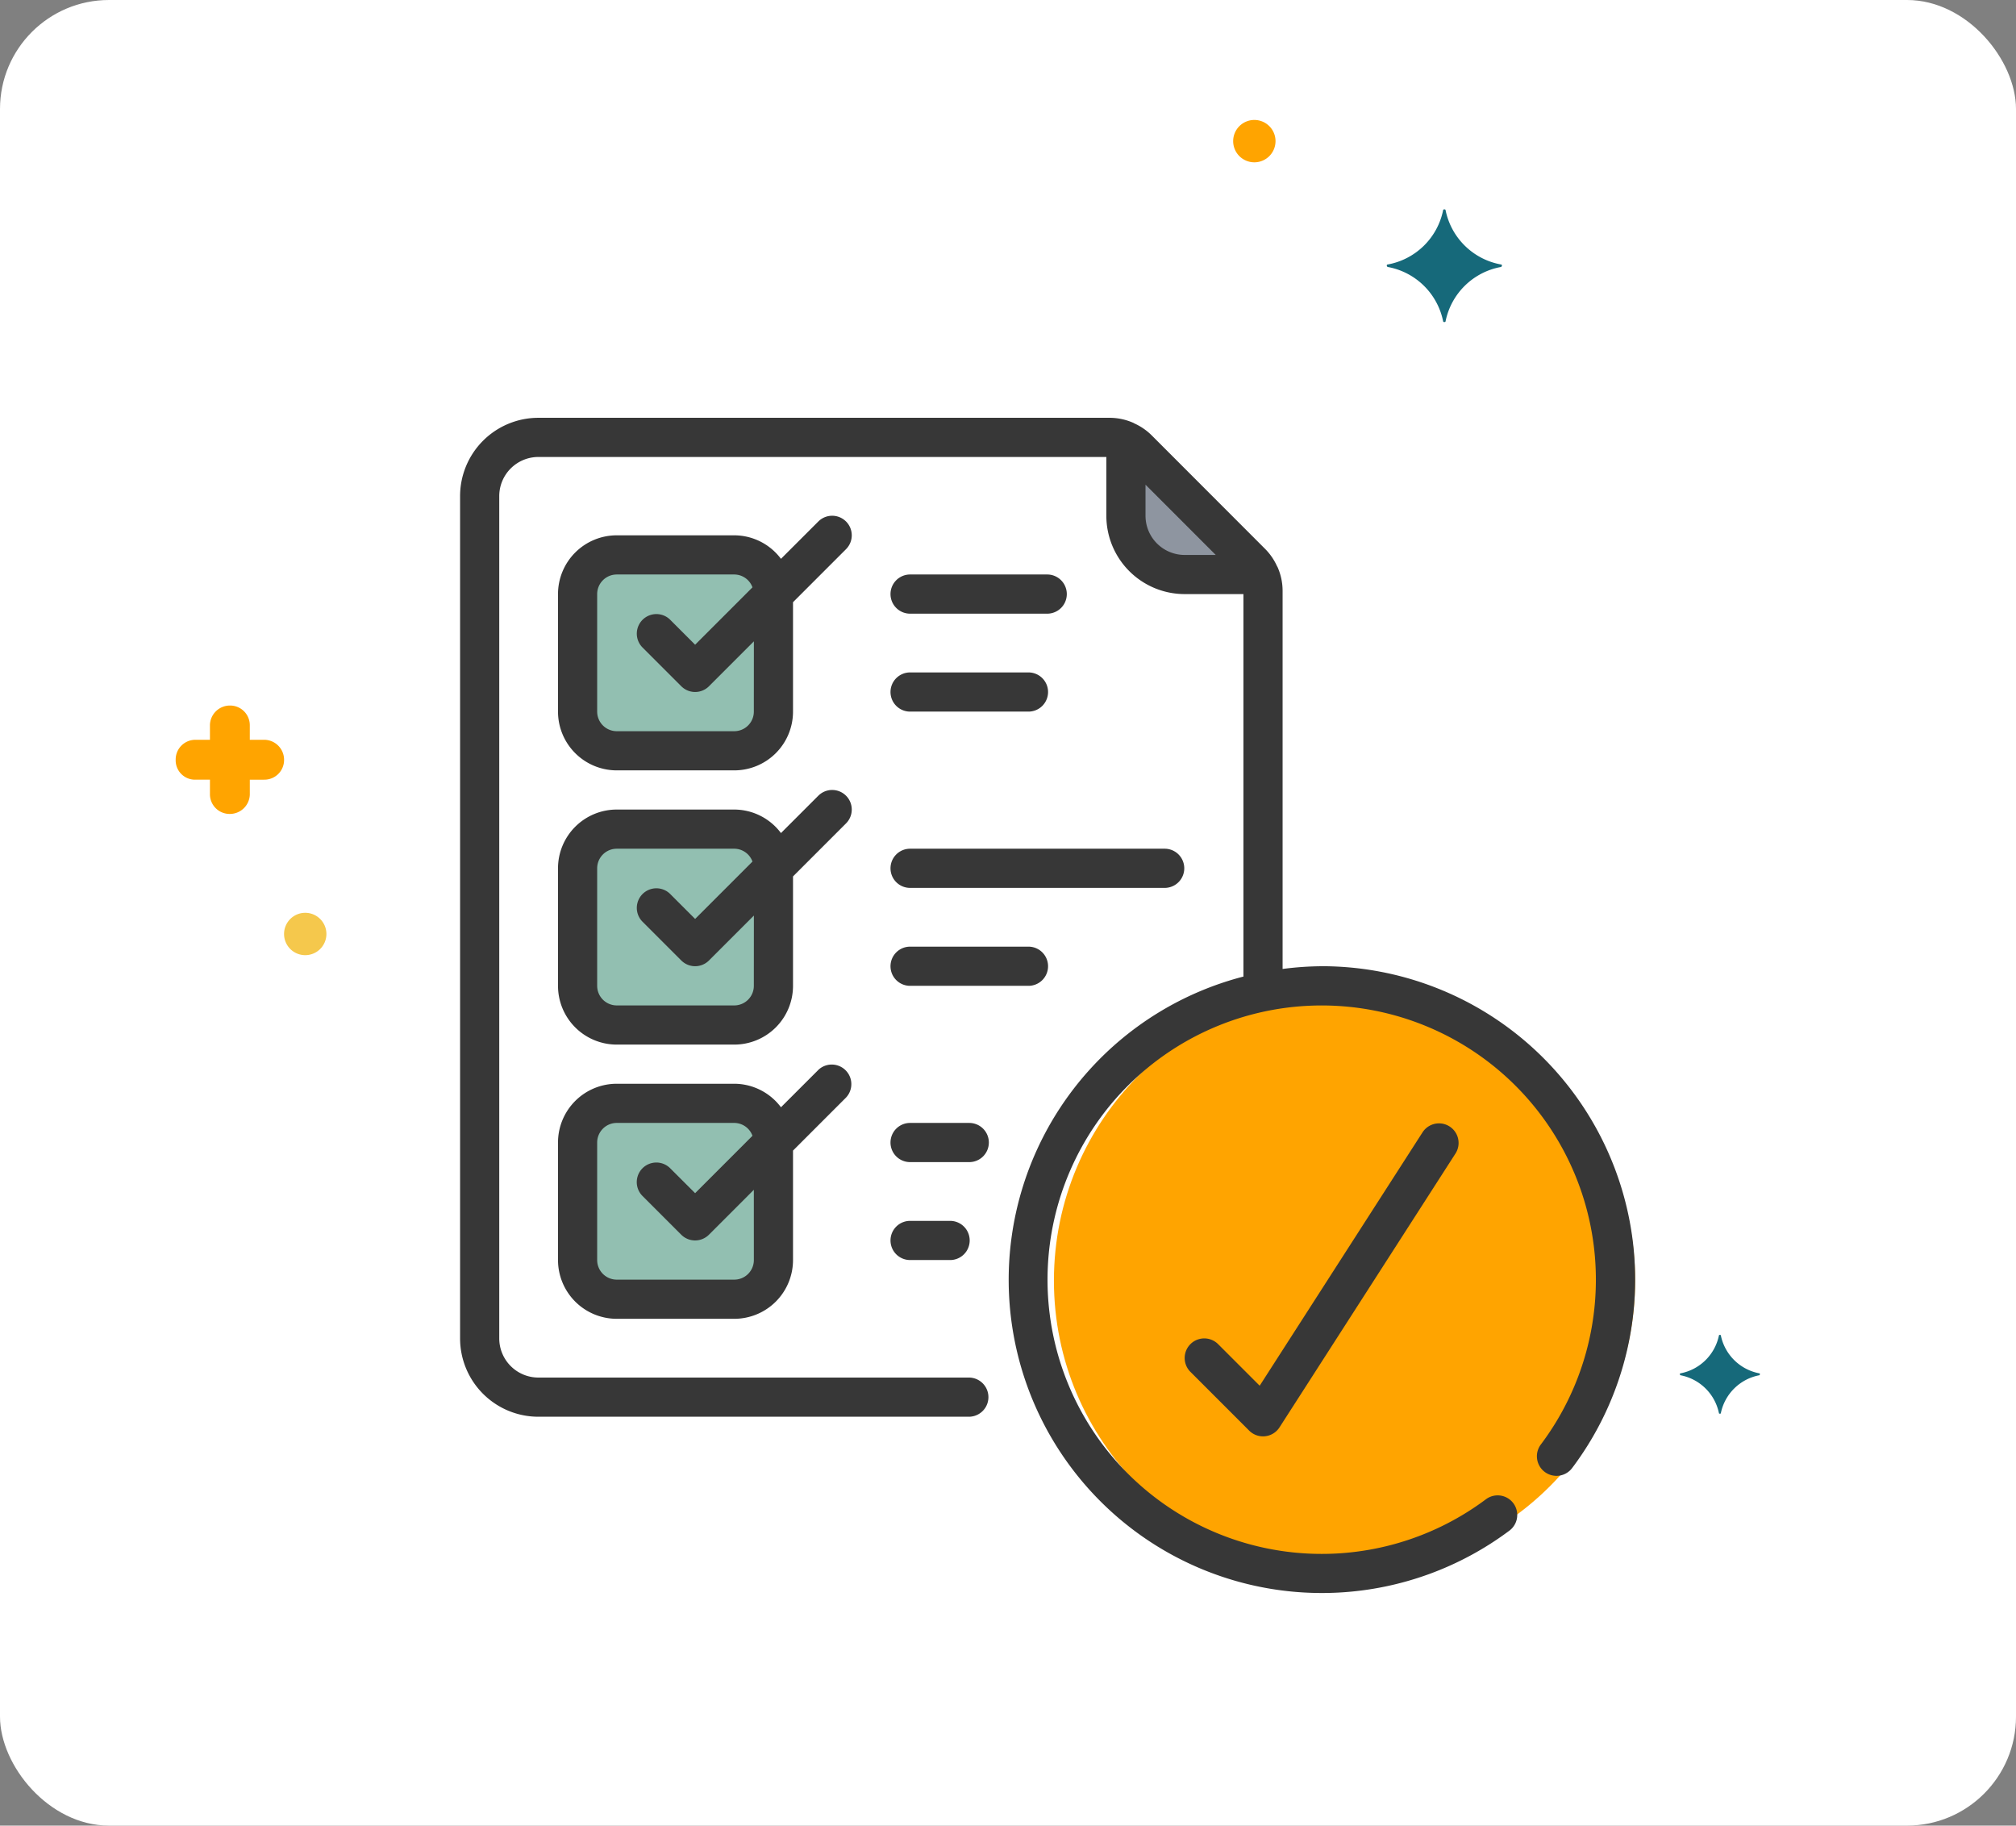 <svg xmlns="http://www.w3.org/2000/svg" width="222" height="201" viewBox="0 0 222 201">
  <rect x="0" y="0" width="222" height="201" fill="#808080" stroke="none"/>
  <g id="Grupo_147325" data-name="Grupo 147325" transform="translate(2494 4014)">
    <rect id="Rectángulo_45243" data-name="Rectángulo 45243" width="222" height="201" rx="12" transform="translate(-2494 -4014)" fill="#fff"/>
    <g id="Grupo_147188" data-name="Grupo 147188" transform="translate(-2309.014 -3867.028)">
      <g id="Grupo_147125" data-name="Grupo 147125">
        <path id="Trazado_198970" data-name="Trazado 198970" d="M220.568,199.26a5.347,5.347,0,0,1-4.252-4.184c0-.069-.206-.069-.206,0a5.347,5.347,0,0,1-4.252,4.184c-.069,0-.069.137,0,.206a5.347,5.347,0,0,1,4.252,4.184c0,.069.206.069.206,0a5.347,5.347,0,0,1,4.252-4.184C220.637,199.4,220.637,199.26,220.568,199.26Z" transform="translate(-211.806 -195.025)" fill="#16697a"/>
      </g>
    </g>
    <g id="Grupo_147189" data-name="Grupo 147189" transform="translate(-2464.657 -3936.32)">
      <g id="Grupo_147127" data-name="Grupo 147127" transform="translate(-10)">
        <path id="Trazado_198971" data-name="Trazado 198971" d="M19.188,97.772H17.541V96.195A2.167,2.167,0,0,0,15.347,94a2.2,2.2,0,0,0-2.195,2.126v1.646H11.574a2.167,2.167,0,0,0-2.195,2.195,2.125,2.125,0,0,0,2.195,2.195h1.578v1.578a2.167,2.167,0,0,0,2.195,2.195,2.2,2.2,0,0,0,2.195-2.126v-1.646h1.578a2.167,2.167,0,0,0,2.195-2.195A2.2,2.2,0,0,0,19.188,97.772Z" transform="translate(-9.376 -94)" fill="#ffa400"/>
      </g>
    </g>
    <g id="Grupo_147190" data-name="Grupo 147190" transform="translate(-2358.205 -4000.793)">
      <g id="Grupo_147129" data-name="Grupo 147129">
        <path id="Trazado_198972" data-name="Trazado 198972" d="M166.913,0a2.332,2.332,0,1,0,2.332,2.332A2.332,2.332,0,0,0,166.913,0Z" transform="translate(-164.581)" fill="#ffa400"/>
      </g>
    </g>
    <g id="Grupo_147191" data-name="Grupo 147191" transform="translate(-2462.72 -3913.5)">
      <g id="Grupo_147131" data-name="Grupo 147131">
        <path id="Trazado_198973" data-name="Trazado 198973" d="M23.913,131a2.332,2.332,0,1,0,2.332,2.332A2.332,2.332,0,0,0,23.913,131Z" transform="translate(-21.581 -131)" fill="#f5c84c"/>
      </g>
    </g>
    <g id="Grupo_147192" data-name="Grupo 147192" transform="translate(-2341.298 -3990.951)">
      <g id="Grupo_147133" data-name="Grupo 147133">
        <path id="Trazado_198974" data-name="Trazado 198974" d="M201.817,20.42a7.611,7.611,0,0,1-6.1-5.967c0-.137-.274-.137-.274,0a7.611,7.611,0,0,1-6.1,5.967c-.137,0-.137.206,0,.274a7.611,7.611,0,0,1,6.1,5.967c0,.137.274.137.274,0a7.611,7.611,0,0,1,6.1-5.967C201.954,20.626,201.954,20.42,201.817,20.42Z" transform="translate(-189.231 -14.35)" fill="#16697a"/>
      </g>
    </g>
    <g id="_011---Completed-Task-List" data-name="011---Completed-Task-List" transform="translate(-2443.336 -3968)">
      <path id="Path" d="M87.262,62.03V17.886a4.326,4.326,0,0,0-1.272-3.062L73.438,2.272A4.326,4.326,0,0,0,70.376,1H7.47A6.47,6.47,0,0,0,1,7.47V100.2a6.47,6.47,0,0,0,6.47,6.47H64.079Z" transform="translate(1.157 1.157)" fill="#fff"/>
      <rect id="Rectangle" width="21" height="22" rx="2" transform="translate(13 15)" fill="#92bfb1"/>
      <rect id="Rectangle-2" data-name="Rectangle" width="21" height="22" rx="2" transform="translate(13 45)" fill="#92bfb1"/>
      <rect id="Rectangle-3" data-name="Rectangle" width="21" height="22" rx="2" transform="translate(13 74.999)" fill="#92bfb1"/>
      <circle id="Oval" cx="32" cy="32" r="32" transform="translate(65.393 63)" fill="#ffa400"/>
      <path id="Path-2" data-name="Path" d="M48.708,15.888H40.47A6.47,6.47,0,0,1,34,9.418V1.18a4.35,4.35,0,0,1,1.272.884L47.823,14.615A4.35,4.35,0,0,1,48.708,15.888Z" transform="translate(39.323 1.365)" fill="#8e95a0"/>
      <g id="Grupo_147193" data-name="Grupo 147193" transform="translate(0 0)">
        <path id="Shape" d="M94.888,60.383a34.29,34.29,0,0,0-4.313.3V19.042a6.47,6.47,0,0,0-.548-2.588c-.022-.052-.054-.095-.078-.142a6.493,6.493,0,0,0-1.279-1.857L76.126,1.9A6.494,6.494,0,0,0,74.263.625C74.215.6,74.172.569,74.12.548A6.47,6.47,0,0,0,71.533,0H8.626A8.626,8.626,0,0,0,0,8.626v92.731a8.626,8.626,0,0,0,8.626,8.626H56.07a2.157,2.157,0,0,0,0-4.313H8.626a4.313,4.313,0,0,1-4.313-4.313V8.626A4.313,4.313,0,0,1,8.626,4.313h62.54v6.47a8.626,8.626,0,0,0,8.626,8.626h6.47V61.52a34.485,34.485,0,1,0,29.329,60.972,2.157,2.157,0,0,0-2.588-3.45A30.192,30.192,0,1,1,119.041,113a2.157,2.157,0,1,0,3.45,2.588,34.5,34.5,0,0,0-27.6-55.208ZM79.792,15.1a4.313,4.313,0,0,1-4.313-4.313V7.362L83.212,15.1Z" transform="translate(0 0)" fill="#373737"/>
        <path id="Shape-2" data-name="Shape" d="M36.716,5.632a2.157,2.157,0,0,0-3.049,0L29.552,9.744a6.437,6.437,0,0,0-5.143-2.588H11.47A6.47,6.47,0,0,0,5,13.626V26.565a6.47,6.47,0,0,0,6.47,6.47H24.409a6.47,6.47,0,0,0,6.47-6.47V14.519l5.838-5.838a2.157,2.157,0,0,0,0-3.049ZM26.565,26.565a2.157,2.157,0,0,1-2.157,2.157H11.47a2.157,2.157,0,0,1-2.157-2.157V13.626a2.157,2.157,0,0,1,2.157-2.157H24.409a2.144,2.144,0,0,1,2.006,1.415L20.1,19.2l-2.788-2.788a2.157,2.157,0,0,0-3.049,3.049l4.313,4.313a2.157,2.157,0,0,0,3.049,0l4.945-4.945Z" transform="translate(5.783 5.783)" fill="#373737"/>
        <path id="Shape-3" data-name="Shape" d="M36.716,19.632a2.157,2.157,0,0,0-3.049,0l-4.115,4.113a6.437,6.437,0,0,0-5.143-2.588H11.47A6.47,6.47,0,0,0,5,27.626V40.565a6.47,6.47,0,0,0,6.47,6.47H24.409a6.47,6.47,0,0,0,6.47-6.47V28.519l5.838-5.838a2.157,2.157,0,0,0,0-3.049ZM26.565,40.565a2.157,2.157,0,0,1-2.157,2.157H11.47a2.157,2.157,0,0,1-2.157-2.157V27.626a2.157,2.157,0,0,1,2.157-2.157H24.409a2.144,2.144,0,0,1,2.006,1.415L20.1,33.2l-2.788-2.788a2.157,2.157,0,0,0-3.049,3.049l4.313,4.313a2.157,2.157,0,0,0,3.049,0l4.945-4.945Z" transform="translate(5.783 21.975)" fill="#373737"/>
        <path id="Shape-4" data-name="Shape" d="M33.667,33.618,29.552,37.73a6.437,6.437,0,0,0-5.143-2.588H11.47A6.47,6.47,0,0,0,5,41.612V54.551a6.47,6.47,0,0,0,6.47,6.47H24.409a6.47,6.47,0,0,0,6.47-6.47V42.5l5.838-5.838a2.157,2.157,0,0,0-3.049-3.049Zm-7.1,20.934a2.157,2.157,0,0,1-2.157,2.157H11.47a2.157,2.157,0,0,1-2.157-2.157V41.612a2.157,2.157,0,0,1,2.157-2.157H24.409a2.144,2.144,0,0,1,2.006,1.415L20.1,47.189,17.307,44.4a2.157,2.157,0,0,0-3.049,3.049l4.313,4.313a2.157,2.157,0,0,0,3.049,0l4.945-4.945Z" transform="translate(5.783 38.18)" fill="#373737"/>
        <path id="Path-3" data-name="Path" d="M63.207,36.984,45.245,64.926l-4.578-4.578A2.157,2.157,0,0,0,37.618,63.4l6.47,6.47a2.157,2.157,0,0,0,1.525.632,2.03,2.03,0,0,0,.229-.013,2.157,2.157,0,0,0,1.585-.977L66.835,39.317a2.157,2.157,0,0,0-3.627-2.333Z" transform="translate(42.806 41.642)" fill="#373737"/>
        <path id="Path-4" data-name="Path" d="M24.157,12.313h15.1a2.157,2.157,0,0,0,0-4.313h-15.1a2.157,2.157,0,1,0,0,4.313Z" transform="translate(25.444 9.252)" fill="#373737"/>
        <path id="Path-5" data-name="Path" d="M24.157,17.313H37.1A2.157,2.157,0,1,0,37.1,13H24.157a2.157,2.157,0,1,0,0,4.313Z" transform="translate(25.444 15.035)" fill="#373737"/>
        <path id="Path-6" data-name="Path" d="M24.157,26.313H52.192a2.157,2.157,0,0,0,0-4.313H24.157a2.157,2.157,0,1,0,0,4.313Z" transform="translate(25.444 25.444)" fill="#373737"/>
        <path id="Path-7" data-name="Path" d="M24.157,31.313H37.1A2.157,2.157,0,1,0,37.1,27H24.157a2.157,2.157,0,1,0,0,4.313Z" transform="translate(25.444 31.227)" fill="#373737"/>
        <path id="Path-8" data-name="Path" d="M32.783,38.157A2.157,2.157,0,0,0,30.626,36h-6.47a2.157,2.157,0,1,0,0,4.313h6.47A2.157,2.157,0,0,0,32.783,38.157Z" transform="translate(25.444 41.636)" fill="#373737"/>
        <path id="Path-9" data-name="Path" d="M24.157,41a2.157,2.157,0,1,0,0,4.313H28.47a2.157,2.157,0,1,0,0-4.313Z" transform="translate(25.444 47.418)" fill="#373737"/>
      </g>
    </g>
  </g>
</svg>
